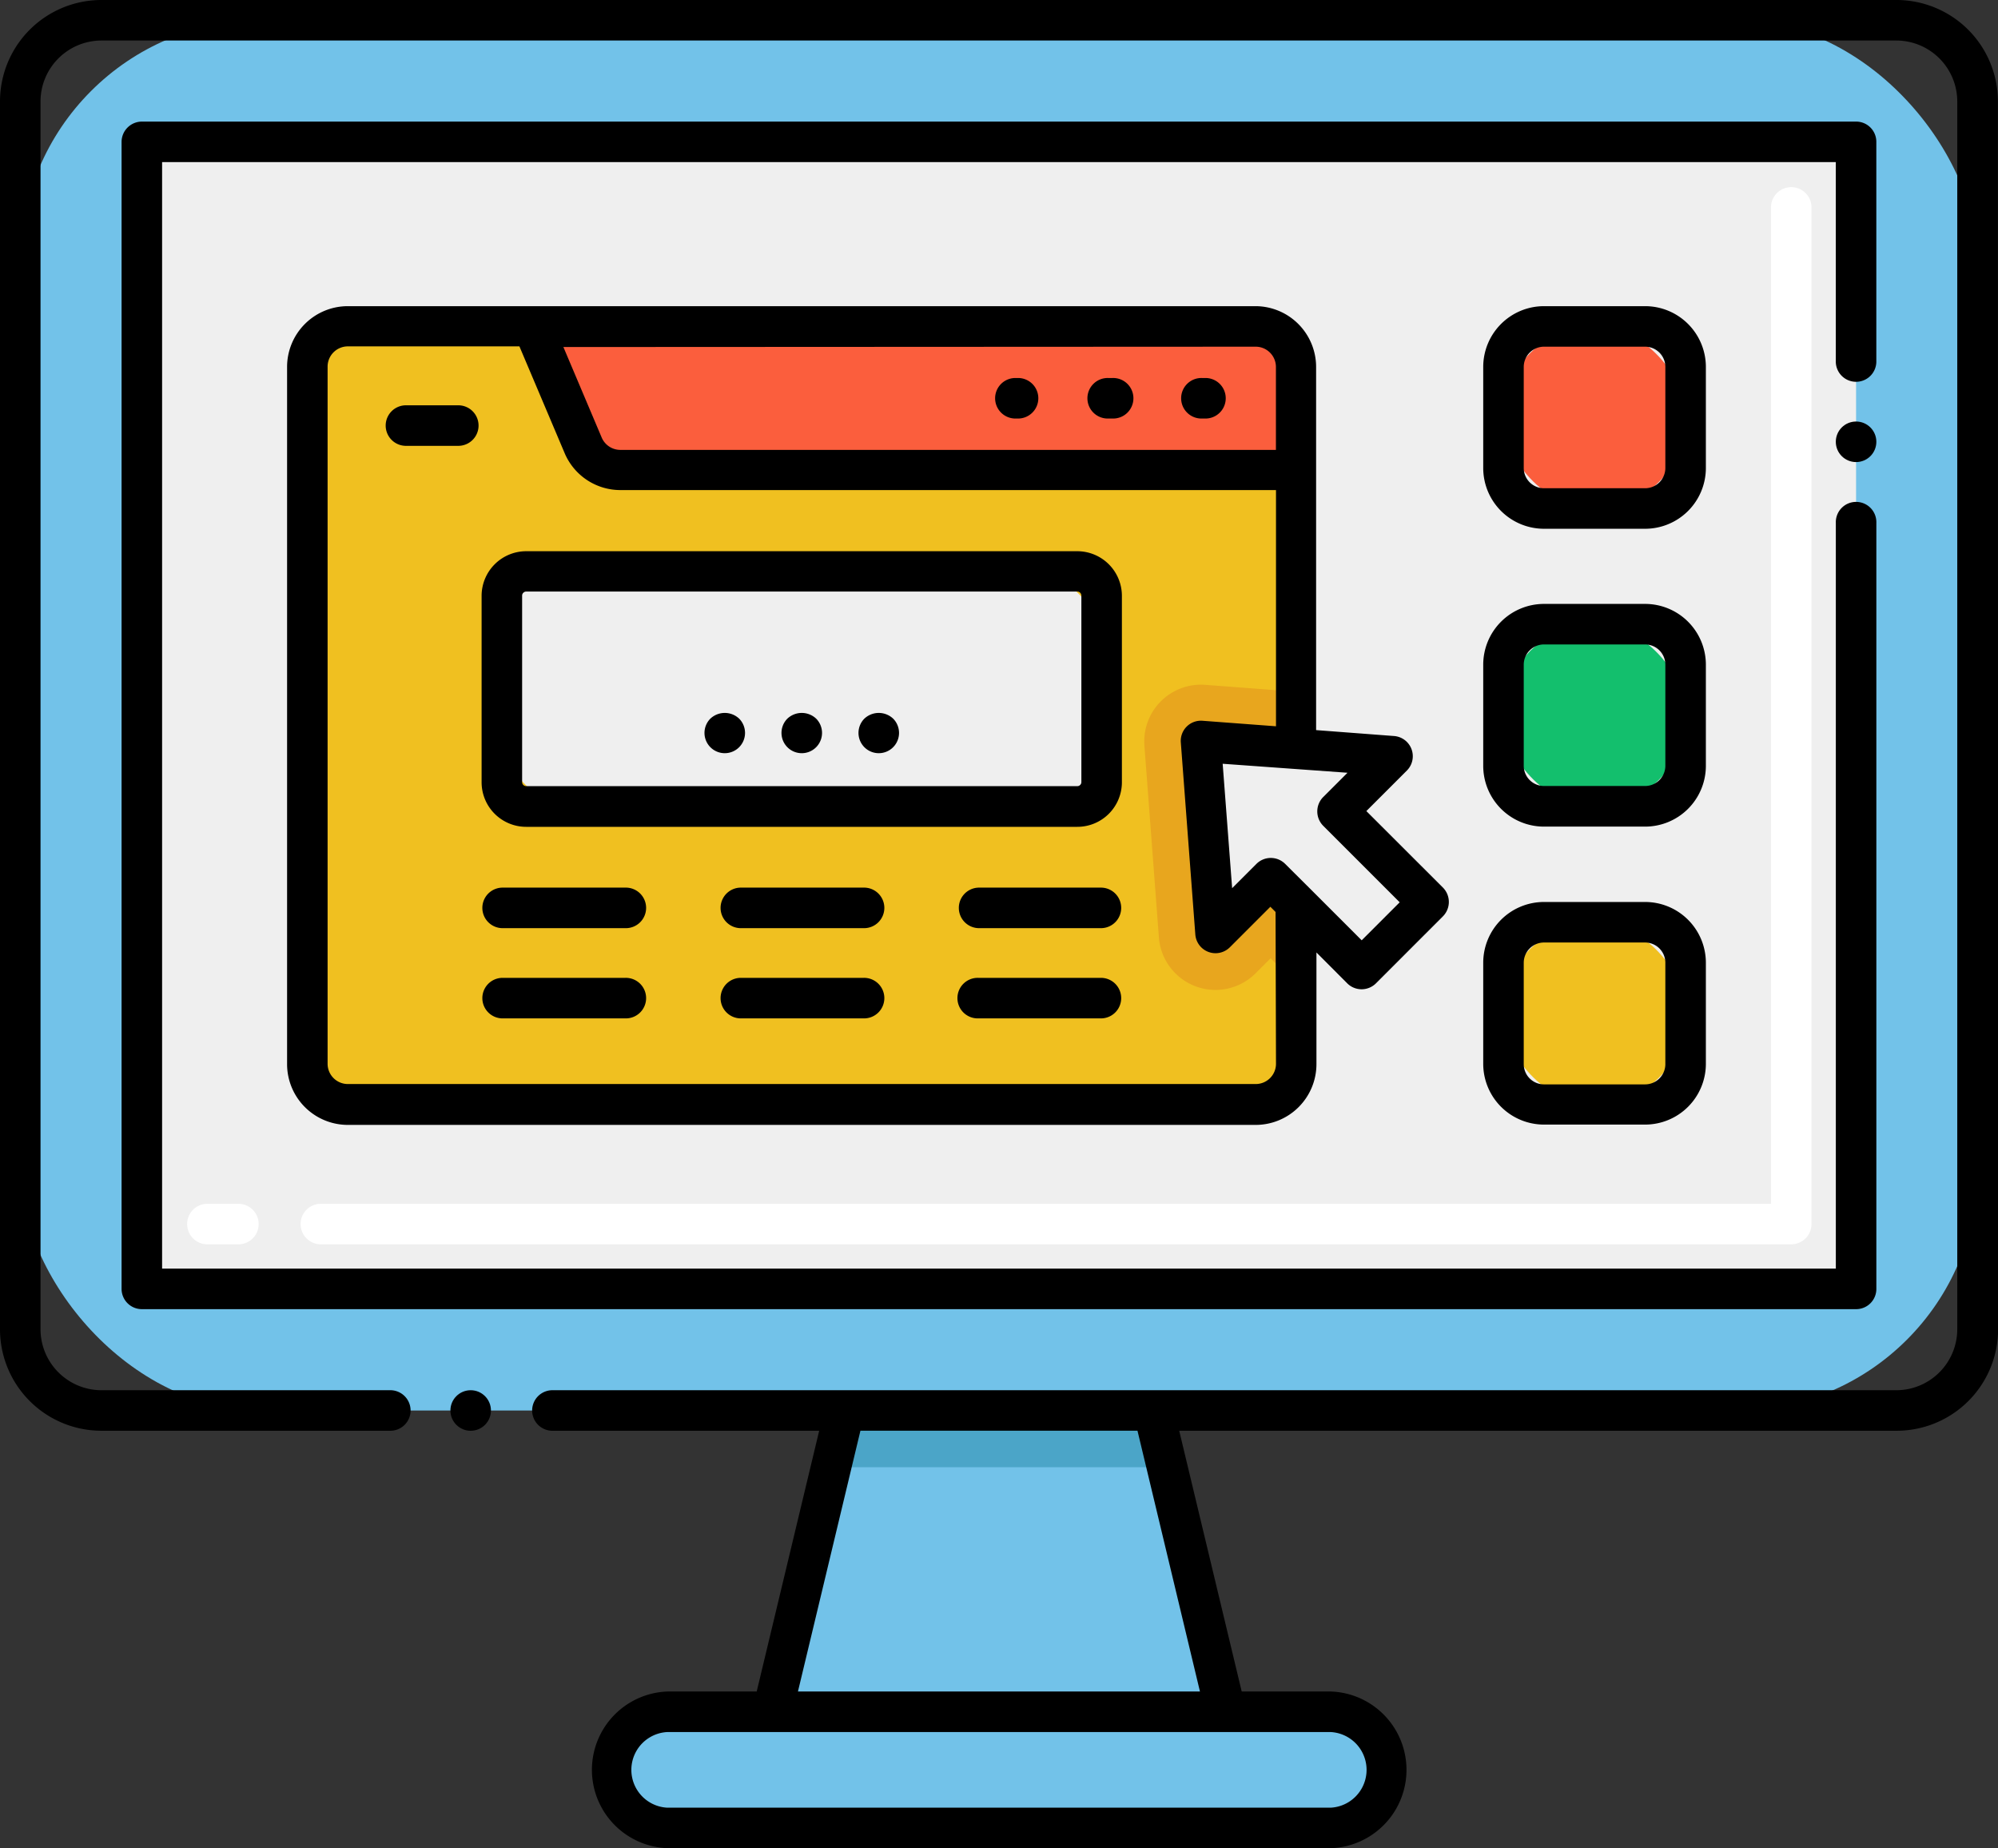 <svg xmlns="http://www.w3.org/2000/svg" width="82.695" height="76.485" viewBox="0 0 82.695 76.485">
  <rect x="0" y="0" width="82.695" height="76.485" fill="#333333" stroke="none"/>
  <g id="Grupo_1111623" data-name="Grupo 1111623" transform="translate(-4.75 -14)">
    <path id="Trazado_897440" data-name="Trazado 897440" d="M118.8,200.469H100.03l2.425-10.121.564-2.348h12.788l.564,2.348Z" transform="translate(-63.317 -115.63)" fill="#72c2e9"/>
    <path id="Trazado_897441" data-name="Trazado 897441" d="M121.175,190.348H107.26l.564-2.348h12.788Z" transform="translate(-68.122 -115.63)" fill="#4ba5c8"/>
    <rect id="Rectángulo_405132" data-name="Rectángulo 405132" width="81.014" height="57.532" rx="10" transform="translate(5.589 14.839)" fill="#72c2e9"/>
    <path id="Trazado_897442" data-name="Trazado 897442" d="M0,0H47.468V70.95H0Z" transform="translate(81.571 19.871) rotate(90)" fill="#efefef"/>
    <path id="Trazado_897443" data-name="Trazado 897443" d="M83.6,55.921v15.79l-3.942-.3.6,7.944,2.284-2.284L83.6,78.125v6.632a1.677,1.677,0,0,1-1.677,1.677H44.347a1.677,1.677,0,0,1-1.677-1.677V55.907a1.677,1.677,0,0,1,1.677-1.677H81.919A1.677,1.677,0,0,1,83.6,55.921Z" transform="translate(-25.199 -26.734)" fill="#f0c020"/>
    <path id="Trazado_897444" data-name="Trazado 897444" d="M152.21,101.11l-3.942-.3.6,7.944,2.285-2.284,1.053,1.053v3.324l-1.053-1.057-.624.624a2.348,2.348,0,0,1-4-1.483l-.6-7.937a2.348,2.348,0,0,1,2.519-2.519l3.764.285Z" transform="translate(-93.813 -56.134)" fill="#e8a61e"/>
    <path id="Trazado_897445" data-name="Trazado 897445" d="M100.413,54.27H70.5l2.083,4.941a1.677,1.677,0,0,0,1.543,1.006H102.09v-4.27A1.677,1.677,0,0,0,100.413,54.27Z" transform="translate(-43.693 -26.761)" fill="#fb5e3d"/>
    <path id="Trazado_897446" data-name="Trazado 897446" d="M94.171,80.778H33.285a.839.839,0,0,1,0-1.677H93.333V37.839a.839.839,0,0,1,1.677,0v42.1A.839.839,0,0,1,94.171,80.778Zm-64.241,0H28.589a.839.839,0,0,1,0-1.677H29.93a.839.839,0,0,1,0,1.677Z" transform="translate(-15.284 -15.284)" fill="#fff"/>
    <rect id="Rectángulo_405133" data-name="Rectángulo 405133" width="32.258" height="4.807" rx="2.404" transform="translate(29.967 84.839)" fill="#72c2e9"/>
    <rect id="Rectángulo_405134" data-name="Rectángulo 405134" width="7.538" height="7.538" rx="3.769" transform="translate(66.978 27.509)" fill="#fb5e3d"/>
    <rect id="Rectángulo_405135" data-name="Rectángulo 405135" width="7.538" height="7.538" rx="3.769" transform="translate(66.978 39.837)" fill="#13bf6d"/>
    <rect id="Rectángulo_405136" data-name="Rectángulo 405136" width="7.538" height="7.538" rx="3.769" transform="translate(66.978 52.165)" fill="#f0c020"/>
    <path id="Trazado_897447" data-name="Trazado 897447" d="M162.343,112.1l-2.774,2.774-2.707-2.711-1.053-1.053-2.284,2.284-.6-7.944,3.942.3,4,.305-2.281,2.284Z" transform="translate(-98.465 -60.772)" fill="#efefef"/>
    <rect id="Rectángulo_405137" data-name="Rectángulo 405137" width="24.824" height="9.722" rx="3" transform="translate(25.522 37.65)" fill="#efefef"/>
    <path id="Trazado_897448" data-name="Trazado 897448" d="M87.441,18.193A4.2,4.2,0,0,0,83.248,14H8.943A4.2,4.2,0,0,0,4.75,18.193V69.016a4.2,4.2,0,0,0,4.193,4.193H20.876a.839.839,0,1,0,0-1.677H8.943a2.526,2.526,0,0,1-2.516-2.516V18.193a2.526,2.526,0,0,1,2.516-2.516h74.3a2.526,2.526,0,0,1,2.516,2.516V69.016a2.526,2.526,0,0,1-2.516,2.516H27.585a.839.839,0,0,0,0,1.677h11.07L36.069,84h-3.69a3.244,3.244,0,0,0,0,6.484H59.833a3.244,3.244,0,0,0,0-6.484h-3.69L53.556,73.209h29.7a4.2,4.2,0,0,0,4.193-4.193ZM59.823,85.678a1.567,1.567,0,0,1,0,3.13H32.369a1.567,1.567,0,0,1,0-3.13ZM54.415,84H37.776l2.586-10.792H51.829Z" transform="translate(0 0)"/>
    <circle id="Elipse_11651" data-name="Elipse 11651" cx="0.839" cy="0.839" r="0.839" transform="translate(23.392 71.532)"/>
    <circle id="Elipse_11652" data-name="Elipse 11652" cx="0.839" cy="0.839" r="0.839" transform="translate(80.732 31.444)"/>
    <path id="Trazado_897449" data-name="Trazado 897449" d="M92.377,29.839A.835.835,0,0,0,91.539,29H20.589a.842.842,0,0,0-.839.839V77.306a.839.839,0,0,0,.839.839h70.95a.835.835,0,0,0,.839-.839v-31.7a.839.839,0,1,0-1.677,0V76.468H21.427V30.677H90.7V38.9a.839.839,0,1,0,1.677,0Z" transform="translate(-9.968 -9.968)"/>
    <path id="Trazado_897450" data-name="Trazado 897450" d="M196.965,54.286a2.516,2.516,0,0,0-2.516-2.516h-4.183a2.516,2.516,0,0,0-2.516,2.516v4.18a2.516,2.516,0,0,0,2.516,2.516h4.183a2.516,2.516,0,0,0,2.516-2.516Zm-1.677,4.18a.839.839,0,0,1-.839.839h-4.183a.839.839,0,0,1-.839-.839v-4.18a.839.839,0,0,1,.839-.839h4.183a.839.839,0,0,1,.839.839Z" transform="translate(-121.611 -25.1)"/>
    <path id="Trazado_897451" data-name="Trazado 897451" d="M196.965,91.016a2.516,2.516,0,0,0-2.516-2.516h-4.183a2.516,2.516,0,0,0-2.516,2.516V95.2a2.516,2.516,0,0,0,2.516,2.516h4.183a2.516,2.516,0,0,0,2.516-2.516Zm-1.677,4.18a.839.839,0,0,1-.839.839h-4.183a.839.839,0,0,1-.839-.839v-4.18a.839.839,0,0,1,.839-.839h4.183a.839.839,0,0,1,.839.839Z" transform="translate(-121.611 -49.508)"/>
    <path id="Trazado_897452" data-name="Trazado 897452" d="M194.449,125.27h-4.183a2.516,2.516,0,0,0-2.516,2.516v4.18a2.516,2.516,0,0,0,2.516,2.516h4.183a2.516,2.516,0,0,0,2.516-2.516v-4.18A2.516,2.516,0,0,0,194.449,125.27Zm.839,6.709a.839.839,0,0,1-.839.839h-4.183a.839.839,0,0,1-.839-.839v-4.193a.839.839,0,0,1,.839-.839h4.183a.839.839,0,0,1,.839.839Z" transform="translate(-121.611 -73.943)"/>
    <path id="Trazado_897453" data-name="Trazado 897453" d="M55.313,64H53.089a.839.839,0,0,0,0,1.677h2.224a.839.839,0,0,0,0-1.677Z" transform="translate(-31.566 -33.227)"/>
    <path id="Trazado_897454" data-name="Trazado 897454" d="M80.258,51.77H42.686a2.516,2.516,0,0,0-2.516,2.516v28.85a2.516,2.516,0,0,0,2.516,2.516H80.258a2.516,2.516,0,0,0,2.516-2.516V78.516l1.275,1.278a.842.842,0,0,0,1.188,0L88.01,77.02a.845.845,0,0,0,0-1.188l-3.17-3.167,1.677-1.677a.839.839,0,0,0-.53-1.429l-3.227-.245V54.286a2.516,2.516,0,0,0-2.5-2.516Zm0,1.677a.839.839,0,0,1,.839.839v3.432H53.971a.839.839,0,0,1-.775-.5l-1.59-3.757ZM81.1,83.122a.839.839,0,0,1-.839.839H42.686a.839.839,0,0,1-.839-.839V54.273a.839.839,0,0,1,.839-.839h7.1l1.869,4.411a2.506,2.506,0,0,0,2.315,1.536H81.1v9.775l-3.039-.228a.835.835,0,0,0-.9.9l.6,7.944a.839.839,0,0,0,1.429.53l1.677-1.677.215.215Zm2.959-12.043-1.006,1.006a.845.845,0,0,0,0,1.188l3.167,3.167-1.573,1.573-2.11-2.11L81.479,74.85a.842.842,0,0,0-1.188,0l-1.006,1.006-.392-5.149Z" transform="translate(-23.538 -25.1)"/>
    <path id="Trazado_897455" data-name="Trazado 897455" d="M88.826,82H66.015a1.848,1.848,0,0,0-1.845,1.845v7.716a1.845,1.845,0,0,0,1.845,1.845H88.826a1.845,1.845,0,0,0,1.845-1.845V83.845A1.848,1.848,0,0,0,88.826,82Zm.168,9.554a.168.168,0,0,1-.168.168H66.015a.168.168,0,0,1-.168-.168V83.838a.168.168,0,0,1,.168-.168H88.826a.168.168,0,0,1,.168.168Z" transform="translate(-39.487 -45.189)"/>
    <path id="Trazado_897456" data-name="Trazado 897456" d="M70.111,123.5h-5.1a.839.839,0,0,0,0,1.677h5.1a.839.839,0,1,0,0-1.677Z" transform="translate(-39.487 -72.767)"/>
    <path id="Trazado_897457" data-name="Trazado 897457" d="M70.111,134.63h-5.1a.839.839,0,0,0,0,1.677h5.1a.839.839,0,1,0,0-1.677Z" transform="translate(-39.487 -80.163)"/>
    <path id="Trazado_897458" data-name="Trazado 897458" d="M99.508,123.5h-5.1a.839.839,0,0,0,0,1.677h5.1a.839.839,0,1,0,0-1.677Z" transform="translate(-59.024 -72.767)"/>
    <path id="Trazado_897459" data-name="Trazado 897459" d="M99.508,134.63h-5.1a.839.839,0,0,0,0,1.677h5.1a.839.839,0,1,0,0-1.677Z" transform="translate(-59.024 -80.163)"/>
    <path id="Trazado_897460" data-name="Trazado 897460" d="M128.9,123.5h-5.1a.839.839,0,0,0,0,1.677h5.1a.839.839,0,0,0,0-1.677Z" transform="translate(-78.555 -72.767)"/>
    <path id="Trazado_897461" data-name="Trazado 897461" d="M128.9,134.63h-5.1a.839.839,0,1,0,0,1.677h5.1a.839.839,0,0,0,0-1.677Z" transform="translate(-78.555 -80.163)"/>
    <path id="Trazado_897462" data-name="Trazado 897462" d="M91.915,102.185a.839.839,0,1,0,1.188,0,.869.869,0,0,0-1.188,0Z" transform="translate(-57.762 -58.447)"/>
    <path id="Trazado_897463" data-name="Trazado 897463" d="M101.415,102.185a.839.839,0,1,0,1.188,0,.869.869,0,0,0-1.188,0Z" transform="translate(-64.075 -58.447)"/>
    <path id="Trazado_897464" data-name="Trazado 897464" d="M110.915,102.185a.839.839,0,1,0,1.188,0,.869.869,0,0,0-1.188,0Z" transform="translate(-70.388 -58.447)"/>
    <path id="Trazado_897465" data-name="Trazado 897465" d="M151.4,62.307h.168a.839.839,0,0,0,0-1.677H151.4a.839.839,0,1,0,0,1.677Z" transform="translate(-96.896 -30.987)"/>
    <path id="Trazado_897466" data-name="Trazado 897466" d="M139.839,62.307h.168a.839.839,0,1,0,0-1.677h-.168a.839.839,0,1,0,0,1.677Z" transform="translate(-89.214 -30.987)"/>
    <path id="Trazado_897467" data-name="Trazado 897467" d="M128.279,62.307h.168a.839.839,0,0,0,0-1.677h-.168a.839.839,0,0,0,0,1.677Z" transform="translate(-81.532 -30.987)"/>
  </g>
</svg>
